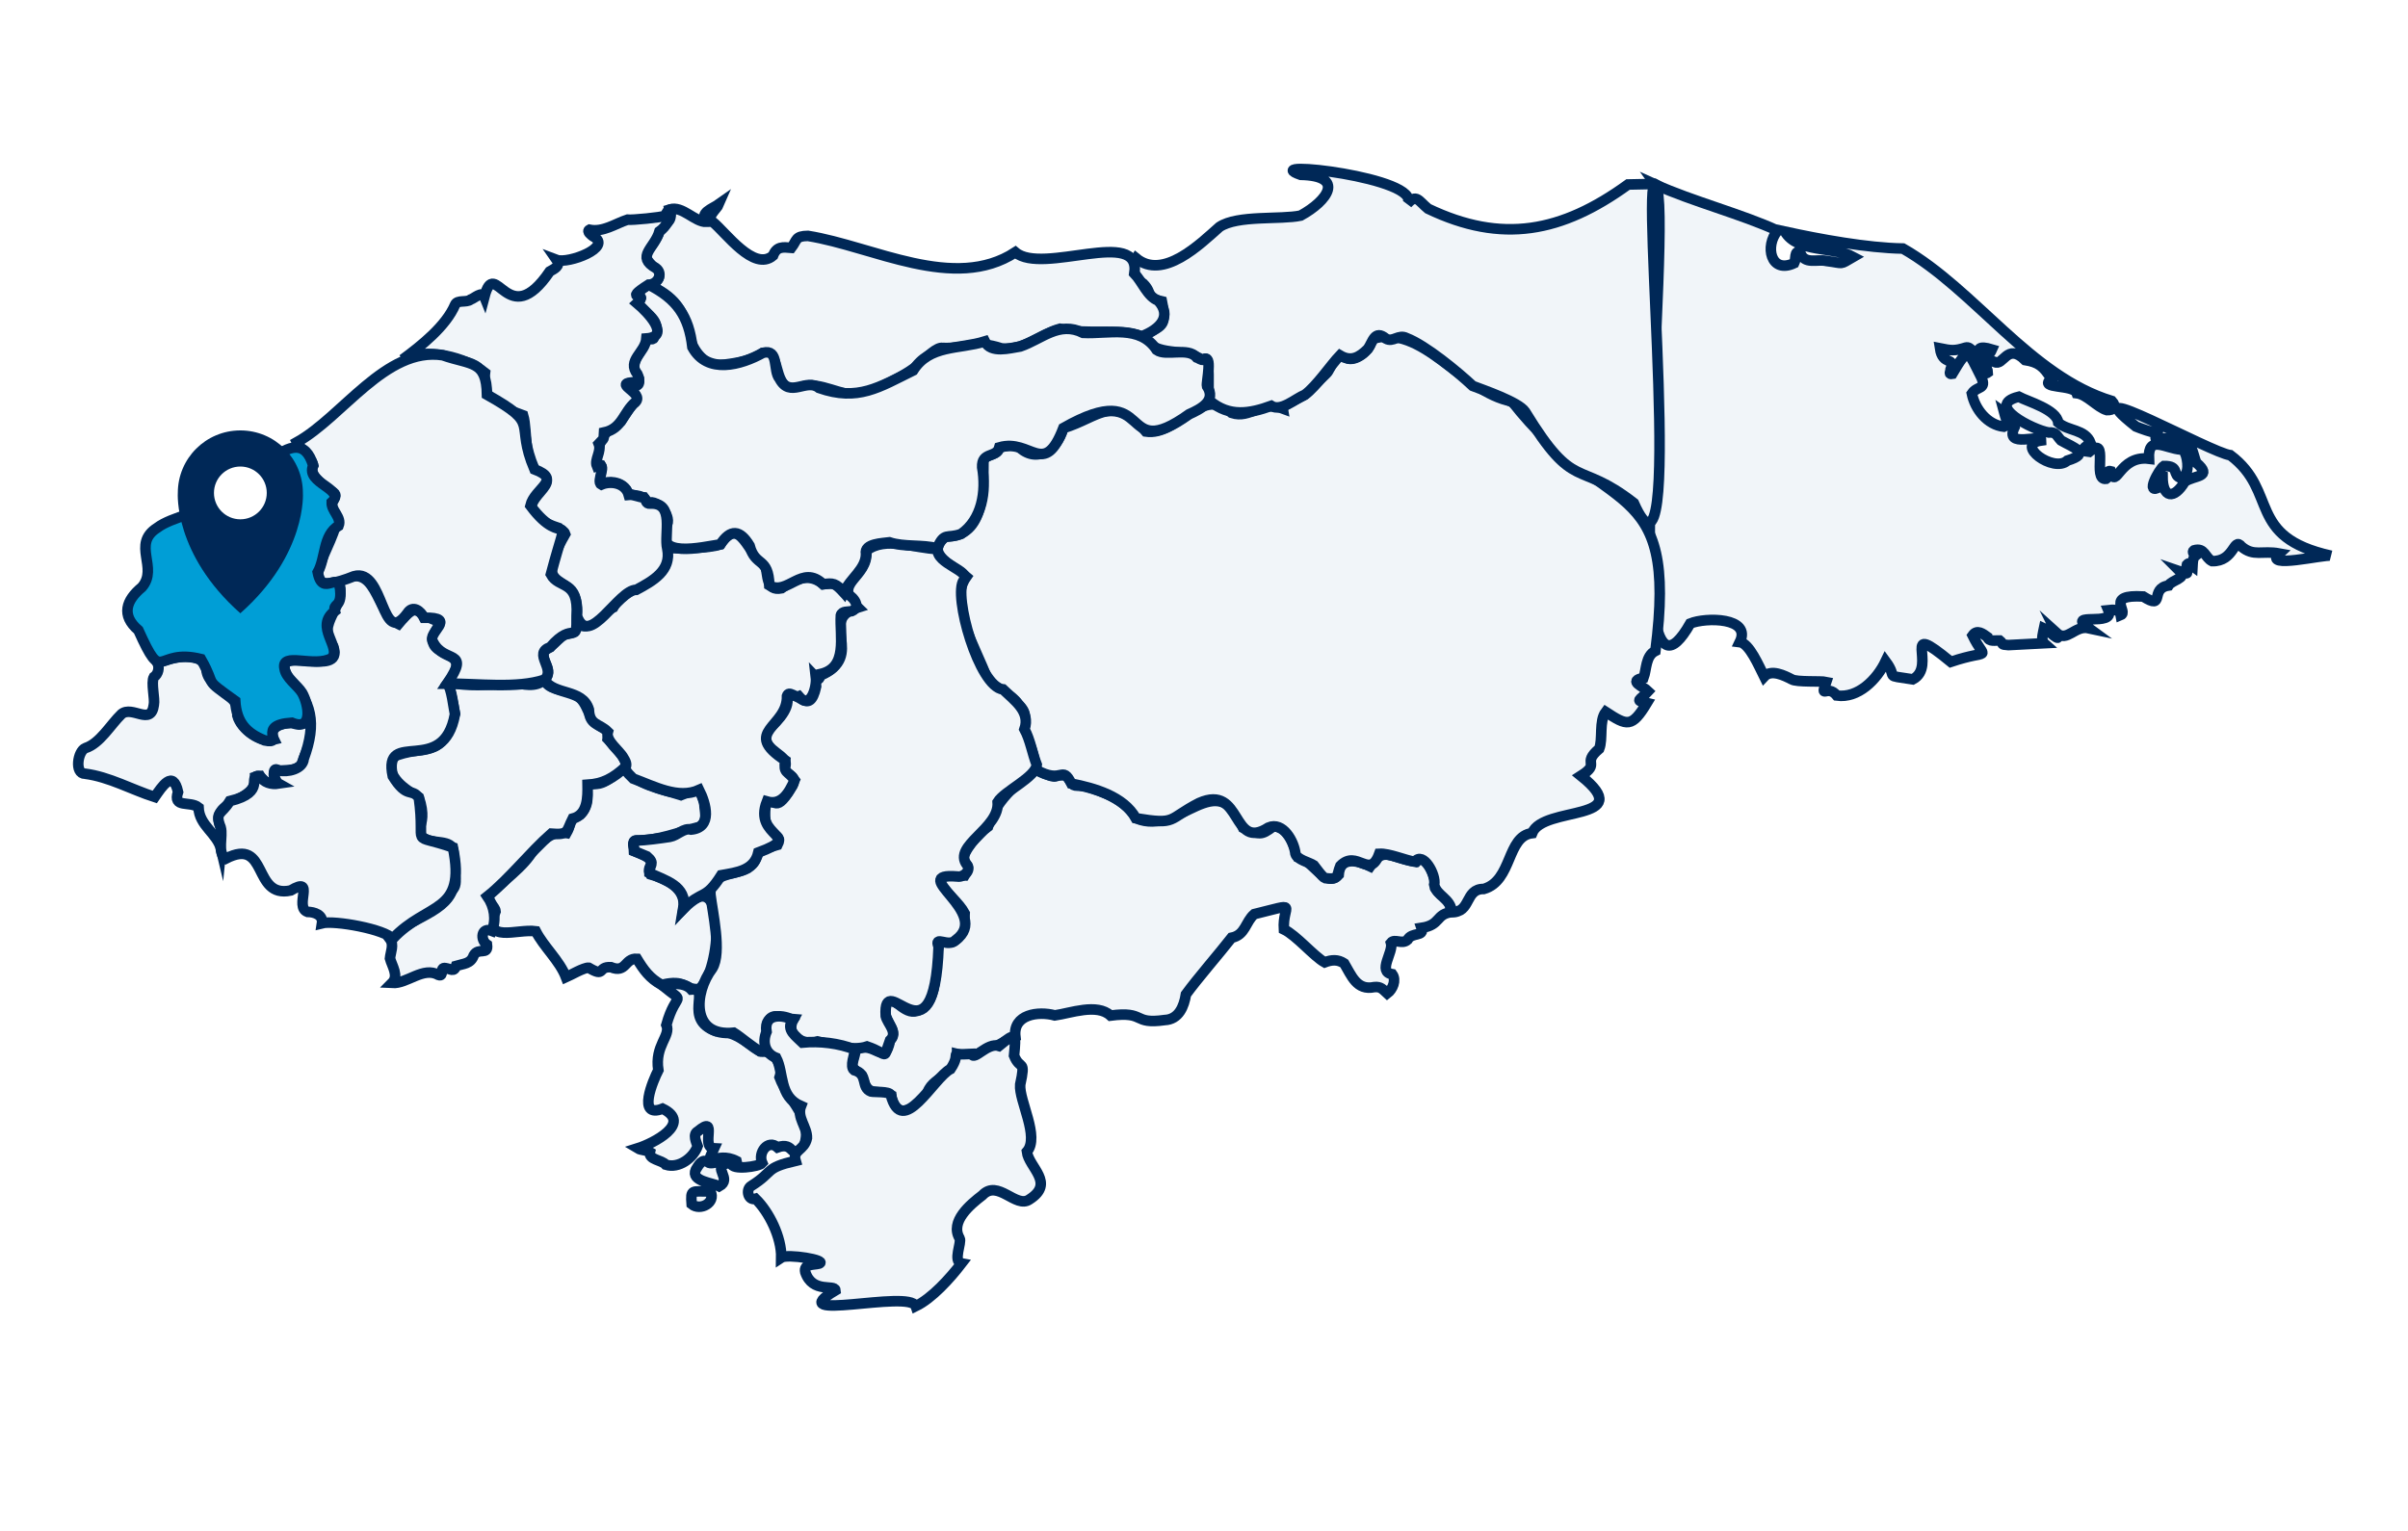 <svg width="4877" height="3101" viewBox="0 0 4877 3101" fill="none" xmlns="http://www.w3.org/2000/svg">
<path d="M1192.28 1960.61C1182.85 1959.85 1154.94 1976.07 1146.27 1979.84C1133.44 1946.27 1101.38 1918.36 1085.16 1886.68C1046.69 1881.4 976.909 1912.7 1003.69 1846.32C1002.94 1836.14 982.567 1821.8 989.356 1813.88C1014.25 1788.23 1063.66 1754.29 1079.88 1721.85C1096.1 1702.61 1120.62 1682.24 1147.4 1687.52C1162.11 1661.5 1142.12 1667.16 1175.69 1649.81C1203.22 1622.27 1178.7 1587.57 1195.68 1584.93C1219.06 1598.13 1246.6 1566.07 1264.32 1555.13C1288.46 1590.59 1340.14 1598.13 1379.37 1610.96C1408.41 1600.02 1414.82 1586.06 1426.51 1625.29C1426.14 1643.77 1435.57 1661.88 1417.46 1675.08C1375.97 1685.26 1332.59 1704.12 1288.09 1702.61C1278.66 1702.99 1284.31 1718.83 1284.31 1724.11C1345.04 1747.12 1304.68 1751.65 1317.13 1771.26C1349.95 1780.31 1391.06 1800.3 1383.89 1840.66C1475.17 1741.08 1461.59 1973.05 1415.2 2003.98C1383.14 2005.11 1389.93 1983.24 1340.14 1995.31C1315.62 1982.11 1303.55 1964.76 1289.97 1942.5C1264.7 1940.99 1268.85 1972.3 1237.17 1959.48C1209.26 1957.97 1226.98 1980.97 1192.28 1960.61Z" fill="#F1F5F9" stroke="#002857" stroke-width="21.384" stroke-miterlimit="10"/>
<path d="M1291.48 2326.48C1322.79 2316.67 1403.13 2275.93 1342.02 2246.14C1289.22 2266.88 1322.79 2188.8 1333.35 2168.06C1325.43 2117.89 1359.37 2098.66 1349.57 2076.4C1369.94 2003.61 1391.81 2037.55 1340.89 1996.06C1359 1992.29 1386.53 1989.65 1400.11 2004.74C1440.85 2000.97 1382.76 2065.09 1449.52 2088.85C1485.35 2088.1 1510.63 2109.97 1538.91 2129.59C1564.56 2127.32 1588.33 2154.86 1578.9 2182.77C1597 2231.43 1650.56 2267.64 1626.8 2325.34C1600.02 2351.75 1610.2 2311.77 1574.75 2324.59C1555.51 2307.62 1534.39 2335.15 1543.82 2356.27C1537.41 2363.82 1480.83 2371.36 1481.58 2357.03C1484.98 2355.52 1494.78 2360.05 1492.14 2352.5C1448.01 2329.49 1423.12 2375.89 1446.13 2326.48C1417.46 2324.97 1456.31 2256.32 1413.31 2292.15C1402.37 2297.81 1410.29 2314.03 1412.93 2321.95C1404.26 2346.09 1374.84 2367.97 1348.44 2359.67C1340.52 2349.86 1312.98 2349.86 1316.38 2334.02C1309.96 2329.87 1298.27 2330.63 1291.48 2326.48ZM1438.96 2413.98C1450.28 2436.61 1418.22 2453.96 1400.86 2439.63C1398.6 2408.7 1400.49 2413.98 1438.96 2413.98ZM1434.06 2354.77C1442.73 2361.93 1471.02 2343.83 1471.78 2357.03C1441.98 2364.95 1483.85 2388.33 1456.69 2403.42C1442.73 2396.26 1398.6 2393.24 1409.16 2369.85C1414.44 2361.55 1421.99 2345.71 1434.06 2354.77Z" fill="#F1F5F9" stroke="#002857" stroke-width="21.384" stroke-miterlimit="10"/>
<path d="M172.374 1567.58C150.497 1567.96 157.286 1521.56 173.128 1515.53C202.549 1506.1 223.671 1468.38 245.925 1446.88C267.801 1428.4 305.897 1471.78 311.555 1428.02C314.195 1415.95 305.52 1382.76 311.555 1371.82C320.607 1365.79 323.625 1352.21 318.721 1342.78C347.388 1332.97 400.948 1317.13 418.298 1351.08C414.149 1396.34 492.226 1405.39 480.911 1450.28C488.455 1477.81 527.682 1505.72 554.839 1498.56C539.375 1468 585.014 1460.46 605.759 1466.87C661.582 1452.16 614.812 1527.6 611.04 1549.1C592.935 1573.62 530.322 1543.82 564.646 1587.95C529.191 1594.74 535.226 1566.83 517.121 1573.62C522.024 1628.68 420.939 1617.37 447.341 1676.96C448.473 1687.9 449.227 1710.91 448.096 1721.47C440.175 1687.53 403.588 1673.57 402.079 1635.85C384.729 1621.89 349.273 1638.49 360.589 1604.54C350.405 1558.15 327.774 1593.98 313.441 1614.73C267.424 1600.02 220.653 1573.62 172.374 1567.58Z" fill="#F1F5F9" stroke="#002857" stroke-width="21.384" stroke-miterlimit="10"/>
<path d="M793.974 1991.54C808.307 1977.2 793.974 1957.21 789.825 1941.75C790.957 1928.92 798.5 1914.21 789.825 1902.52C818.868 1863.67 899.209 1850.85 915.051 1804.08C932.401 1790.12 914.673 1756.17 916.937 1737.31C926.743 1700.35 886.762 1709.78 865.639 1701.86C823.772 1681.11 871.674 1684.51 848.289 1615.48C821.132 1599.64 780.773 1575.12 792.843 1534.39C864.508 1504.59 892.797 1542.31 921.463 1446.13C904.867 1343.91 883.744 1406.15 1038.01 1381.63C1059.14 1386.91 1085.16 1393.32 1102.51 1377.1C1110.43 1397.09 1136.84 1396.72 1154.19 1402.37C1199.07 1416.71 1181.72 1458.95 1223.96 1475.17C1232.26 1479.32 1232.26 1488.75 1230.75 1497.05C1241.69 1508.74 1269.98 1535.52 1267.72 1552.87C1241.69 1577.39 1220.19 1587.95 1190.02 1589.83C1190.4 1614.73 1190.77 1650.56 1159.84 1658.48C1147.02 1683.75 1152.68 1692.05 1116.47 1689.03C1073.09 1727.13 1031.98 1780.31 987.093 1816.15C1001.43 1836.89 1005.57 1863.67 996.145 1885.92C974.646 1877.63 972.005 1904.03 986.339 1913.84C989.356 1936.47 968.988 1918.74 959.558 1935.34C953.523 1953.06 938.436 1952.31 923.726 1956.84C919.577 1970.41 912.787 1962.87 902.226 1961.36C889.402 1958.72 900.34 1979.47 888.27 1975.32C856.964 1957.59 824.903 1993.42 793.974 1991.54Z" fill="#F1F5F9" stroke="#002857" stroke-width="21.384" stroke-miterlimit="10"/>
<path d="M4720.85 1125.9C4708.4 1122.5 4581.29 1153.81 4616.37 1121.37C4581.66 1114.96 4564.31 1128.16 4539.8 1107.41C4523.58 1086.67 4525.84 1137.97 4480.2 1136.84C4465.49 1129.67 4465.49 1108.55 4443.61 1114.96C4438.71 1117.98 4444.37 1123.26 4446.26 1126.27C4440.6 1130.8 4440.97 1140.98 4440.6 1147.4C4435.69 1144 4434.19 1138.34 4429.28 1144C4425.51 1160.22 4438.71 1165.88 4415.7 1157.96C4429.28 1171.54 4398.73 1174.93 4391.94 1186.25C4352.71 1192.28 4386.28 1237.17 4340.64 1208.5C4262.19 1203.97 4311.98 1239.43 4295 1246.22C4292.74 1234.53 4279.54 1234.9 4270.11 1236.03C4285.2 1271.49 4182.23 1237.92 4230.13 1272.62C4202.22 1266.59 4186.38 1301.66 4165.25 1282.43C4177.7 1307.7 4148.28 1276.02 4139.98 1272.62C4138.47 1280.17 4132.81 1296.76 4139.98 1303.17L4067.56 1306.95C4050.21 1305.81 4059.26 1305.06 4049.83 1297.52C4042.29 1297.14 4027.96 1300.91 4025.32 1290.73C4015.89 1283.94 4004.19 1274.51 3995.14 1287.33C4021.17 1341.27 4034.37 1312.98 3951.01 1340.89C3845.02 1253.76 3925.74 1349.19 3874.07 1376.35C3811.83 1366.54 3846.15 1376.35 3819 1339.76C3801.27 1377.1 3763.17 1415.2 3720.17 1409.16C3700.56 1385.02 3685.85 1419.35 3698.67 1381.63C3688.49 1379.36 3638.33 1382.38 3628.9 1376.35C3614.19 1368.8 3587.41 1355.23 3573.07 1370.69C3562.51 1349.57 3542.9 1303.17 3523.66 1300.91C3548.18 1250.37 3454.64 1250.37 3423.33 1263.19C3264.91 1540.8 3392.02 428.482 3353.17 374.167C3425.97 407.36 3528.56 434.14 3600.23 467.332C3573.83 497.884 3585.9 555.971 3634.18 532.962C3637.57 526.927 3633.42 505.805 3645.87 511.086C3654.17 537.111 3679.82 524.287 3699.43 528.813C3736.39 533.339 3723.95 537.489 3753.37 520.515C3713.76 499.016 3640.59 512.594 3614.94 469.218C3685.85 484.683 3781.66 502.41 3854.08 503.542C4000.8 587.277 4111.69 762.291 4277.28 812.456C4287.84 824.149 4281.05 831.316 4267.09 830.938C4247.48 825.281 4227.11 799.255 4205.99 796.614C4199.58 778.132 4126.4 788.316 4154.69 767.948C4139.23 741.923 4127.53 733.625 4101.51 729.476C4064.92 693.266 4057.38 743.054 4039.65 733.247C4007.97 723.063 4025.32 728.721 4034.37 707.976C3979.68 691.38 4026.07 738.151 4026.07 754.747C4010.98 766.44 4002.69 698.546 3981.19 704.204C3958.56 711.371 3951.77 710.239 3929.13 705.713C3934.42 742.3 3960.82 721.555 3950.63 748.335C3950.63 753.238 3945.73 758.896 3954.03 757.387C3987.6 700.81 3984.96 709.862 4012.87 764.554C4023.81 789.825 4004.57 781.15 3993.63 797.369C4000.05 829.052 4024.94 860.736 4058.51 864.508C4070.2 859.982 4060.4 842.631 4058.51 835.087C4068.32 841.877 4079.25 852.815 4080.39 864.885C4057.76 910.524 4134.7 877.709 4134.32 892.419C4079.25 899.963 4159.22 958.804 4187.13 933.155C4236.54 918.068 4199.2 906.752 4174.3 892.419C4164.88 882.613 4165.25 875.069 4149.03 876.2C4118.48 871.297 4017.77 821.132 4088.68 803.781C4107.17 813.588 4165.63 829.807 4168.65 856.21C4188.64 873.937 4223.34 869.034 4234.28 897.7C4223.72 905.621 4208.63 913.165 4231.26 915.428C4273.5 879.595 4236.16 974.269 4265.58 970.12C4272.37 965.971 4264.83 952.015 4274.64 954.655C4285.95 994.259 4291.99 921.84 4352.34 929.384C4350.07 879.972 4385.53 908.638 4417.59 910.901C4424 909.016 4437.58 906.375 4425.51 917.691C4431.17 931.269 4435.69 962.199 4417.59 968.611C4397.98 962.953 4416.08 943.717 4382.51 944.094C4372.7 950.506 4342.91 1005.57 4374.59 985.961C4368.56 979.549 4368.93 963.33 4379.87 965.216C4379.87 1009.72 4403.26 1011.99 4424.76 976.154C4443.24 962.199 4483.6 967.856 4448.14 937.304C4441.35 921.463 4438.33 883.367 4414.57 902.603C4401.75 894.683 4383.64 880.727 4369.31 892.797C4362.52 888.648 4367.42 882.99 4369.31 877.332C4361.77 877.709 4333.1 867.148 4325.93 864.131C4189.02 755.879 4479.07 918.068 4517.17 922.217C4615.61 996.145 4548.47 1087.42 4720.85 1125.9Z" fill="#F1F5F9" stroke="#002857" stroke-width="21.384" stroke-miterlimit="10"/>
<path d="M2940.91 1847.83C2906.96 1851.6 2919.03 1873.85 2879.05 1879.89C2885.46 1898.37 2859.06 1887.81 2850.76 1904.03C2839.82 1914.21 2824.36 1901.01 2817.19 1910.06C2822.85 1929.3 2788.9 1968.9 2819.83 1973.81C2828.51 1985.88 2820.59 2004.36 2809.65 2012.66C2800.97 2004.74 2796.83 1998.33 2783.25 1999.83C2747.79 2007.38 2737.23 1976.45 2722.52 1951.93C2709.32 1943.26 2696.87 1944.39 2682.92 1949.67C2661.04 1937.6 2625.58 1894.98 2600.31 1882.91C2596.92 1831.23 2634.26 1828.97 2540.34 1851.98C2522.23 1867.44 2522.61 1894.22 2494.32 1899.88C2470.18 1930.81 2425.3 1982.48 2401.91 2014.54C2398.14 2038.68 2387.58 2065.46 2358.91 2066.6C2292.53 2076.03 2321.57 2048.11 2249.15 2057.54C2221.62 2032.27 2168.44 2052.64 2136.37 2057.17C2102.81 2048.11 2051.13 2054.9 2056.41 2100.17C2016.81 2116.76 1982.11 2146.94 1938.73 2135.62C1939.86 2179.75 1882.91 2182.01 1877.63 2218.22C1858.01 2247.27 1811.24 2272.54 1805.21 2219.36C1770.88 2204.27 1758.81 2226.14 1745.23 2179C1717.32 2158.25 1727.13 2159.76 1733.16 2127.7C1769.37 2104.69 1792.38 2163.91 1802.57 2107.71C1823.69 2083.95 1779.94 2066.97 1796.15 2028.88C1804.83 2010.77 1827.08 2052.26 1852.35 2049.25C1903.65 2040.57 1891.96 1955.33 1900.63 1917.61C1885.92 1886.68 1950.8 1948.91 1953.82 1850.47C1931.19 1808.22 1850.85 1769 1953.82 1773.52C1960.98 1761.83 1965.51 1750.51 1947.78 1747.87C1951.93 1722.6 1979.09 1690.17 2000.97 1674.7C2014.92 1626.42 2056.03 1586.82 2099.03 1559.66C2152.59 1584.93 2127.7 1566.07 2160.14 1571.73C2179 1596.62 2166.93 1589.83 2197.86 1592.85C2236.33 1603.79 2281.59 1622.27 2301.58 1658.1C2390.22 1695.07 2465.28 1547.59 2517.71 1676.96C2551.66 1690.54 2552.79 1693.94 2579.19 1673.95C2612 1675.83 2619.17 1711.29 2628.6 1735.8C2657.64 1741.09 2683.67 1801.06 2711.2 1772.39C2713.84 1733.92 2751.19 1743.35 2774.95 1755.04C2803.61 1712.42 2815.68 1739.2 2868.87 1745.61C2888.1 1724.11 2910.74 1781.44 2907.34 1800.3C2922.05 1822.93 2931.48 1810.49 2940.91 1847.83Z" fill="#F1F5F9" stroke="#002857" stroke-width="21.384" stroke-miterlimit="10"/>
<path d="M3352.8 1318.64C3332.43 1328.82 3335.07 1356.36 3328.66 1373.33C3295.84 1379.74 3328.28 1390.68 3338.09 1400.49C3319.98 1420.48 3310.55 1418.21 3335.45 1424.25C3304.89 1474.79 3295.46 1470.64 3252.09 1442.35C3238.13 1460.84 3246.81 1497.42 3238.89 1517.04C3201.92 1548.34 3243.41 1545.33 3201.92 1571.73C3318.85 1665.65 3124.98 1631.7 3103.1 1687.9C3051.05 1694.31 3063.5 1784.46 3005.03 1801.06C2966.18 1800.3 2979.76 1850.09 2940.16 1847.45C2939.02 1820.67 2909.23 1815.01 2904.7 1792.38C2909.23 1772.77 2882.07 1723.73 2865.47 1745.99C2845.86 1742.97 2813.8 1728.64 2793.43 1729.77C2774.19 1783.33 2748.17 1719.59 2714.6 1754.29C2706.68 1773.15 2713.84 1782.95 2684.05 1779.18C2677.63 1776.92 2665.19 1758.06 2661.04 1753.15C2651.99 1747.12 2627.09 1741.84 2623.7 1729.77C2621.06 1704.88 2598.43 1663.76 2569.01 1676.59C2493.57 1725.62 2516.95 1587.57 2428.69 1626.8C2363.82 1659.99 2384.94 1671.68 2300.45 1657.73C2275.93 1613.22 2215.96 1596.62 2169.94 1587.57C2149.95 1547.97 2152.97 1590.59 2097.9 1559.28C2096.39 1531.75 2083.57 1501.57 2073.38 1476.68C2074.14 1454.05 2082.06 1445.75 2062.45 1426.89C2048.11 1405.01 2014.92 1395.21 1999.46 1375.97C1978.33 1313.73 1917.61 1223.96 1957.21 1168.52C1933.07 1147.4 1869.33 1121.75 1915.34 1087.05C1996.06 1088.18 1991.16 987.47 1991.91 930.892C1999.08 919.954 2022.09 922.217 2023.97 906.752L2057.92 899.208C2094.51 942.962 2141.66 913.541 2153.35 867.525C2227.28 844.894 2254.43 796.614 2320.82 874.314C2384.19 884.121 2436.61 778.886 2494.7 836.596C2532.8 849.043 2553.92 810.57 2597.29 827.166C2596.16 821.508 2639.54 802.649 2642.56 799.632L2687.06 755.878C2694.61 748.712 2705.92 709.107 2723.27 722.686C2740.25 738.905 2780.23 707.599 2776.83 687.608C2880.56 652.152 2960.52 795.105 3062.36 813.21C3250.58 1054.61 3399.94 955.409 3352.8 1318.64Z" fill="#F1F5F9" stroke="#002857" stroke-width="21.384" stroke-miterlimit="10"/>
<path d="M1438.96 1812.75C1435.94 1767.87 1486.49 1773.9 1514.02 1759.19C1547.97 1736.18 1510.25 1729.39 1574.75 1711.66C1590.21 1681.11 1540.05 1707.52 1550.98 1629.06C1569.09 1607.18 1566.45 1655.46 1601.53 1597.38C1624.16 1566.45 1580.4 1570.97 1589.46 1555.13C1601.53 1528.73 1547.21 1525.71 1548.34 1485.35C1566.07 1468.38 1601.15 1439.71 1593.98 1411.05C1616.24 1394.45 1638.87 1453.29 1652.82 1391.06C1647.54 1360.51 1658.86 1386.53 1660.37 1369.18C1756.55 1328.07 1653.58 1256.4 1737.31 1230.75C1682.62 1178.7 1759.19 1173.04 1754.66 1115.71C1792.76 1085.16 1854.24 1111.56 1899.13 1112.32C1895.35 1142.49 1968.15 1156.45 1951.93 1175.31C1929.68 1205.11 1982.86 1392.19 2031.52 1396.72C2054.9 1419.35 2087.34 1441.22 2074.89 1477.43C2086.59 1498.93 2090.74 1526.47 2099.79 1549.48C2097.15 1575.12 2034.16 1602.66 2020.58 1624.91C2025.11 1678.85 1928.55 1713.17 1958.34 1752.02C1967.77 1763.34 1951.18 1778.05 1939.11 1775.79C1833.5 1767.11 2011.53 1849.34 1935.34 1904.78C1921.38 1920.25 1890.83 1894.22 1901.01 1917.61C1891.96 2172.21 1787.86 1954.95 1793.89 2058.67C1797.66 2074.52 1819.54 2091.87 1802.57 2107.71C1787.1 2149.58 1802.19 2136 1756.17 2120.16C1726 2130.34 1685.64 2116.38 1656.22 2109.97C1628.68 2119.78 1588.7 2097.9 1607.19 2064.71C1598.51 2063.96 1588.33 2063.96 1580.03 2060.56C1532.13 2046.23 1568.34 2140.15 1539.67 2129.96C1523.45 2121.66 1501.2 2101.67 1486.11 2092.24C1399.73 2101.3 1404.64 2011.9 1442.73 1961.74C1462.35 1930.05 1442.73 1846.32 1438.96 1812.75Z" fill="#F1F5F9" stroke="#002857" stroke-width="21.384" stroke-miterlimit="10"/>
<path d="M2300.83 523.155C2355.52 568.418 2430.2 494.867 2469.81 459.788C2506.39 435.271 2593.9 445.455 2634.26 436.78C2688.95 406.982 2725.54 356.063 2634.26 354.177C2542.6 322.116 2882.82 360.212 2850.39 412.64C2868.87 392.272 2872.64 406.605 2892.25 422.824C3042 494.489 3163.07 471.104 3297.35 373.79L3352.8 372.659C3321.87 353.799 3414.65 1257.53 3309.04 1019.15C3193.62 929.006 3190.61 1000.67 3088.77 833.956C3075.57 814.342 3004.28 790.202 2982.78 781.904C2952.6 753.615 2887.35 699.678 2848.88 684.968C2832.28 676.292 2821.72 694.397 2807.01 686.099C2784 666.863 2780.23 693.266 2770.42 706.844C2752.7 724.572 2736.1 733.247 2713.85 720.046C2696.12 738.528 2665.94 783.036 2642.93 799.632C2623.32 807.553 2594.66 834.71 2574.66 822.263C2530.91 838.105 2489.8 845.271 2450.57 812.456C2442.65 799.632 2455.85 709.108 2435.86 729.853C2396.26 701.564 2343.83 726.835 2312.9 681.196C2353.63 658.565 2363.82 663.845 2353.26 610.662C2318.93 603.119 2335.91 595.198 2315.54 574.83C2295.92 562.383 2290.64 538.243 2300.83 523.155Z" fill="#F1F5F9" stroke="#002857" stroke-width="21.384" stroke-miterlimit="10"/>
<path d="M2084.7 2430.2C2057.54 2449.06 2020.96 2388.33 1989.65 2421.53C1965.13 2440.39 1923.27 2474.71 1943.63 2509.03C1948.16 2517.33 1929.3 2556.18 1947.41 2559.58C1923.64 2590.51 1887.43 2630.49 1854.62 2646.33C1842.93 2612 1578.9 2681.41 1692.05 2614.27C1690.92 2601.07 1645.66 2621.43 1630.95 2577.3C1627.18 2559.95 1648.3 2562.97 1659.24 2559.95C1676.59 2553.16 1594.74 2539.59 1582.29 2547.88C1583.04 2506.39 1557.4 2455.1 1530.24 2428.69C1515.53 2433.22 1509.49 2409.83 1521.56 2402.67C1569.09 2372.87 1546.84 2366.83 1611.33 2351.75C1604.54 2329.12 1629.06 2331.38 1634.34 2305.73C1635.1 2283.48 1613.22 2263.86 1622.27 2240.85C1577.01 2221.24 1588.33 2174.47 1572.11 2143.16C1549.48 2134.49 1543.44 2111.86 1552.49 2090.36C1545.7 2049.62 1590.59 2056.79 1605.3 2066.6C1590.97 2086.21 1612.84 2099.79 1625.29 2112.24C1659.61 2108.84 1699.22 2113.37 1732.03 2126.57C1730.9 2135.62 1720.72 2160.89 1729.77 2168.06C1759.57 2176.36 1742.59 2203.14 1764.09 2211.43C1770.13 2212.94 1801.06 2210.68 1804.08 2218.22C1827.46 2307.62 1890.83 2183.15 1925.15 2165.8C1950.8 2127.32 1914.21 2138.26 1968.15 2135.24C1972.68 2149.95 1999.46 2111.48 2023.22 2119.02C2058.68 2089.6 2057.92 2094.88 2053.77 2138.64C2066.22 2169.94 2077.91 2143.92 2066.22 2197.48C2063.58 2229.92 2106.2 2303.47 2079.8 2333.27C2083.57 2365.33 2137.88 2396.63 2084.7 2430.2Z" fill="#F1F5F9" stroke="#002857" stroke-width="21.384" stroke-miterlimit="10"/>
<path d="M1102.51 1377.1C1123.63 1356.73 1093.08 1339.76 1102.51 1318.26C1113.45 1312.6 1132.69 1295.25 1140.61 1285.07C1173.05 1283.94 1166.63 1273 1167.39 1246.97C1174.93 1300.53 1222.08 1238.68 1242.07 1230.38C1268.85 1179.83 1363.9 1183.98 1350.32 1110.43C1377.48 1110.43 1433.68 1111.94 1458.95 1102.89C1499.69 1039.52 1515.91 1129.29 1549.48 1144C1556.26 1164.37 1550.23 1198.32 1582.67 1191.9C1608.32 1172.67 1638.87 1159.47 1667.53 1183.61C1692.05 1180.97 1688.66 1179.83 1709.4 1200.2C1724.11 1204.35 1747.5 1228.49 1724.87 1238.3C1717.7 1239.81 1705.25 1237.54 1702.99 1246.6C1700.35 1289.22 1718.45 1353.34 1660.75 1365.79C1659.24 1371.44 1659.61 1379.74 1652.45 1372.2C1654.71 1391.81 1641.89 1439.34 1617.75 1410.67C1609.83 1413.69 1597.76 1398.6 1593.98 1409.92C1595.49 1474.04 1500.82 1481.96 1590.21 1540.42C1586.44 1568.33 1594.74 1560.04 1609.45 1580.4C1598.13 1606.05 1583.04 1632.46 1553.25 1623.78C1524.2 1698.09 1631.7 1691.67 1535.9 1727.13C1527.22 1764.09 1492.14 1767.49 1460.84 1773.15C1428.02 1825.2 1422.74 1802.57 1384.65 1840.66C1391.81 1794.27 1347.3 1784.08 1315.24 1768.62C1314.49 1752.02 1328.07 1750.14 1310.34 1735.05L1285.07 1724.49C1285.07 1718.45 1278.66 1702.24 1289.97 1702.99C1308.83 1702.24 1337.12 1698.46 1356.73 1695.45C1372.2 1692.81 1384.65 1676.59 1399.73 1680.74C1443.49 1676.59 1429.91 1628.31 1415.95 1600.4C1373.33 1619.63 1325.43 1593.23 1282.43 1577.39C1252.25 1548.72 1278.28 1559.66 1262.82 1535.52C1254.89 1520.43 1225.85 1501.2 1231.13 1482.71C1213.78 1465.36 1193.79 1469.89 1192.66 1437.45C1179.83 1394.83 1122.13 1409.54 1102.51 1377.1Z" fill="#F1F5F9" stroke="#002857" stroke-width="21.384" stroke-miterlimit="10"/>
<path d="M652.153 1870.46C654.793 1853.49 636.311 1847.45 622.733 1847.45C594.821 1837.27 640.083 1773.52 588.786 1804.08C510.332 1821.05 544.278 1694.69 457.148 1739.58C439.044 1727.51 452.245 1694.69 446.964 1676.21C434.14 1644.15 448.85 1650.56 465.447 1623.03C542.769 1604.17 497.884 1570.98 526.173 1571.73C533.717 1585.69 549.559 1589.83 564.269 1587.57C555.594 1582.67 548.427 1550.23 564.269 1560.79C581.242 1565.32 613.68 1558.53 615.189 1537.03C641.969 1464.23 631.031 1420.86 584.637 1374.46C538.243 1295.25 697.792 1379.37 675.161 1310.34C636.688 1261.68 704.582 1229.25 686.1 1178.7C764.554 1131.18 759.651 1242.45 806.799 1264.32C849.798 1212.65 837.728 1245.09 893.929 1260.55C829.053 1346.55 973.892 1299.78 905.998 1385.4C914.674 1393.32 918.823 1435.94 921.463 1446.88C898.455 1575.88 774.361 1474.42 795.483 1572.48C824.526 1619.25 832.825 1595.49 848.289 1616.24C862.999 1722.98 826.035 1685.26 917.314 1716.95C945.226 1851.98 865.64 1826.71 795.106 1902.14C781.527 1882.91 677.424 1864.05 652.153 1870.46Z" fill="#F1F5F9" stroke="#002857" stroke-width="21.384" stroke-miterlimit="10"/>
<path d="M1356.36 424.333C1382.01 416.035 1407.28 450.359 1431.04 449.605C1415.57 430.746 1441.98 423.579 1456.31 413.395C1452.54 422.447 1427.64 442.438 1443.49 449.605C1469.89 470.727 1526.84 551.067 1565.69 517.875C1572.86 499.016 1585.31 500.525 1602.66 502.033C1614.73 486.192 1610.2 478.271 1636.23 477.894C1768.24 499.016 1932.32 592.181 2056.41 511.086C2111.48 558.234 2312.14 458.657 2297.43 554.085C2313.27 570.304 2324.21 601.233 2345.34 608.777C2374.38 640.083 2350.24 666.863 2312.52 681.196C2259.34 663.846 2201.25 679.31 2146.56 666.109C2107.33 677.047 2071.12 711.748 2028.12 705.713C1973.43 687.986 1964.76 706.468 1909.31 704.959C1897.62 702.319 1875.74 724.95 1868.2 731.362C1846.7 755.879 1756.55 802.65 1725.24 799.632C1690.17 795.86 1644.15 767.194 1613.97 789.071C1560.04 789.825 1586.44 710.994 1544.95 715.143C1517.41 734.379 1475.55 738.151 1442.36 741.169C1362.39 693.643 1425 625.373 1312.23 576.716C1365.79 560.874 1306.19 538.62 1306.95 513.726C1320.15 498.639 1331.84 480.157 1338.63 461.675C1354.85 448.85 1362.01 445.456 1356.36 424.333Z" fill="#F1F5F9" stroke="#002857" stroke-width="21.384" stroke-miterlimit="10"/>
<path d="M1312.98 576.338C1370.69 605.382 1395.21 640.46 1402.37 703.45C1432.55 758.896 1500.82 739.659 1545.33 714.765C1578.52 706.467 1564.94 750.975 1578.9 767.194C1600.02 807.553 1633.21 765.308 1658.86 786.053C1737.69 813.588 1780.31 784.544 1849.34 750.598C1882.53 697.792 1942.5 707.976 1994.55 691.757C2006.62 716.651 2044.72 705.336 2066.6 701.941C2110.35 686.854 2144.67 649.889 2193.71 674.406C2245.38 677.047 2308.75 657.056 2342.7 709.107C2361.93 722.686 2405.68 702.695 2423.79 724.195C2427.56 725.326 2433.6 730.607 2436.61 728.721C2457.36 714.765 2442.65 774.36 2444.53 782.281C2464.15 812.079 2432.09 828.675 2408.33 839.236C2261.6 944.094 2340.81 760.782 2153.73 867.148C2114.5 969.365 2088.1 887.893 2023.97 906.375C2017.94 928.629 1987.76 914.673 1989.27 946.734C1997.95 995.391 1988.9 1052.35 1946.65 1081.77C1917.61 1092.33 1912.7 1076.86 1897.99 1110.81C1868.57 1102.89 1830.48 1108.55 1801.43 1098.74C1788.23 1100.63 1749.38 1101 1753.91 1122.12C1754.29 1153.05 1721.09 1172.67 1709.02 1200.2C1692.81 1181.34 1687.15 1180.97 1667.16 1183.61C1624.16 1142.12 1594.74 1208.12 1558.15 1185.87C1556.26 1127.03 1529.86 1149.66 1518.17 1105.53C1498.56 1073.09 1479.7 1071.58 1458.95 1102.89C1420.86 1108.55 1324.67 1133.06 1349.19 1065.92C1362.77 1048.57 1332.59 1010.48 1311.85 1018.78C1298.65 994.259 1274.88 1012.36 1267.72 991.242C1256.03 975.777 1233.77 973.514 1216.8 980.681C1207.37 976.909 1222.08 950.883 1216.8 941.83C1210.76 939.567 1208.12 947.488 1204.73 937.681C1219.06 887.516 1212.27 883.744 1257.53 853.192C1271.49 825.658 1309.59 800.009 1265.08 780.773C1275.26 758.519 1292.99 799.632 1293.74 767.571C1268.85 736.265 1300.53 716.651 1308.08 684.968C1312.23 686.099 1325.8 690.625 1324.3 682.327C1342.78 648.381 1306.95 636.688 1289.22 613.68C1318.26 587.654 1255.65 612.925 1312.98 576.338Z" fill="#F1F5F9" stroke="#002857" stroke-width="21.384" stroke-miterlimit="10"/>
<path d="M815.474 728.344C852.815 700.81 903.358 660.828 921.84 617.075C926.366 606.891 944.848 613.68 953.146 606.891C961.067 604.251 976.155 589.163 981.058 601.233C1003.31 516.366 1027.83 675.916 1113.45 549.936C1122.5 544.655 1136.08 538.998 1127.41 526.55C1150.41 535.226 1243.2 500.525 1200.96 478.648C1197.94 476.385 1187.38 468.841 1193.79 465.447C1221.32 471.104 1246.6 452.999 1270.74 445.079C1280.17 446.21 1339.01 440.552 1346.93 437.158C1363.52 402.457 1364.66 448.473 1335.61 468.841C1325.81 502.788 1286.95 519.761 1328.45 543.147C1344.29 554.839 1331.09 576.716 1313.74 576.716C1256.4 613.303 1319.02 588.409 1290.35 614.435C1312.23 632.917 1359.37 681.951 1309.21 685.722C1306.95 714.766 1268.85 729.853 1291.1 758.142C1297.52 770.966 1295.63 790.58 1279.03 774.738C1243.96 778.133 1303.93 795.86 1287.33 814.342C1262.44 834.71 1260.93 868.28 1223.21 876.201C1222.08 891.288 1225.47 885.63 1212.65 899.209C1218.68 914.674 1203.6 931.27 1208.88 944.094C1232.64 935.042 1206.24 975.778 1217.93 981.813C1238.3 973.137 1266.96 979.172 1273.38 1002.56C1284.31 1001.43 1293.74 1007.84 1304.68 1007.84C1308.83 1012.74 1307.7 1021.42 1316.75 1020.29C1367.67 1017.65 1344.29 1081.39 1351.45 1111.56C1360.51 1156.07 1322.41 1176.82 1288.84 1194.92C1252.25 1194.54 1192.66 1315.62 1168.52 1248.11C1176.06 1146.64 1068.19 1214.91 1144.76 1081.77C1142.87 1075.73 1135.33 1074.22 1131.55 1069.7C1004.44 1028.21 1142.87 986.339 1098.36 962.199C1058 945.226 1069.32 873.561 1059.51 841.5C1013.12 824.149 974.269 813.965 982.19 755.124C943.717 724.195 862.245 702.696 815.474 728.344Z" fill="#F1F5F9" stroke="#002857" stroke-width="21.384" stroke-miterlimit="10"/>
<path d="M600.856 896.191C694.02 844.517 781.15 702.318 896.569 719.669C954.278 740.037 985.207 729.098 986.339 799.632C1098.36 862.622 1041.03 853.192 1082.52 950.883C1139.48 972.382 1082.52 988.979 1074.22 1024.43C1145.51 1120.62 1156.07 1011.61 1115.71 1163.62C1131.55 1193.41 1172.67 1173.8 1167.76 1247.35C1168.52 1310.72 1162.48 1255.27 1114.58 1311.09C1077.99 1323.92 1127.03 1355.23 1102.51 1377.1C1046.69 1395.58 967.479 1384.65 905.621 1385.02C954.278 1313.36 899.963 1346.17 876.955 1300.53C863.376 1281.3 928.629 1250.37 858.85 1251.5C852.061 1237.92 836.219 1225.1 825.281 1242.07C771.343 1316.37 779.264 1149.66 717.029 1167.39C559.743 1230 710.239 1070.07 676.293 1036.5C661.205 1005.95 701.187 1007.08 660.451 990.11C650.644 976.909 625.373 962.198 634.048 943.339C636.311 935.418 603.496 902.603 600.856 896.191Z" fill="#F1F5F9" stroke="#002857" stroke-width="21.384" stroke-miterlimit="10"/>
<path d="M318.344 1069.32C347.387 1047.07 414.149 1035.75 445.455 1016.89C500.147 994.259 602.741 836.596 634.425 943.339C617.829 979.172 701.187 990.865 671.766 1017.64C671.012 1035.37 692.511 1048.2 685.722 1065.17C653.661 1084.41 660.073 1129.67 643.477 1159.47C654.039 1213.78 688.362 1148.15 689.494 1202.47C689.871 1230.75 674.029 1222.46 678.178 1237.92C635.556 1269.6 692.889 1311.85 671.766 1333.35C636.311 1353.72 568.04 1319.39 576.338 1354.85C578.979 1373.33 602.741 1388.79 611.794 1403.5C624.995 1426.14 635.179 1482.71 591.049 1464.23C516.743 1469.13 579.356 1509.12 535.98 1500.06C499.016 1485.35 479.025 1463.48 476.384 1420.1C407.737 1370.69 440.929 1394.83 406.982 1335.23C312.686 1311.85 332.3 1392.19 280.248 1276.77C244.793 1246.6 255.354 1216.04 287.415 1189.64C321.739 1150.04 265.915 1102.51 318.344 1069.32Z" fill="#009ED6" stroke="#002857" stroke-width="21.384" stroke-miterlimit="10"/>
<g filter="url(#filter0_d_201_52)">
<circle cx="487.013" cy="949.013" r="57.926" fill="white"/>
<path d="M613.47 948.65C613.47 878.713 556.757 822 486.82 822C416.883 822 360.118 878.713 360.118 948.65C360.118 948.65 351.284 1072.58 486.768 1192.49C622.304 1072.58 613.47 948.65 613.47 948.65ZM486.81 1002.12C457.278 1002.12 433.338 978.183 433.338 948.65C433.338 919.118 457.278 895.178 486.81 895.178C516.343 895.178 540.282 919.118 540.282 948.65C540.282 978.183 516.29 1002.12 486.81 1002.12Z" fill="#002857"/>
</g>
<defs>
<filter id="filter0_d_201_52" x="330" y="822" width="313.587" height="450.489" filterUnits="userSpaceOnUse" color-interpolation-filters="sRGB">
<feFlood flood-opacity="0" result="BackgroundImageFix"/>
<feColorMatrix in="SourceAlpha" type="matrix" values="0 0 0 0 0 0 0 0 0 0 0 0 0 0 0 0 0 0 127 0" result="hardAlpha"/>
<feOffset dy="50"/>
<feGaussianBlur stdDeviation="15"/>
<feComposite in2="hardAlpha" operator="out"/>
<feColorMatrix type="matrix" values="0 0 0 0 0 0 0 0 0 0 0 0 0 0 0 0 0 0 0.3 0"/>
<feBlend mode="normal" in2="BackgroundImageFix" result="effect1_dropShadow_201_52"/>
<feBlend mode="normal" in="SourceGraphic" in2="effect1_dropShadow_201_52" result="shape"/>
</filter>
</defs>
</svg>
